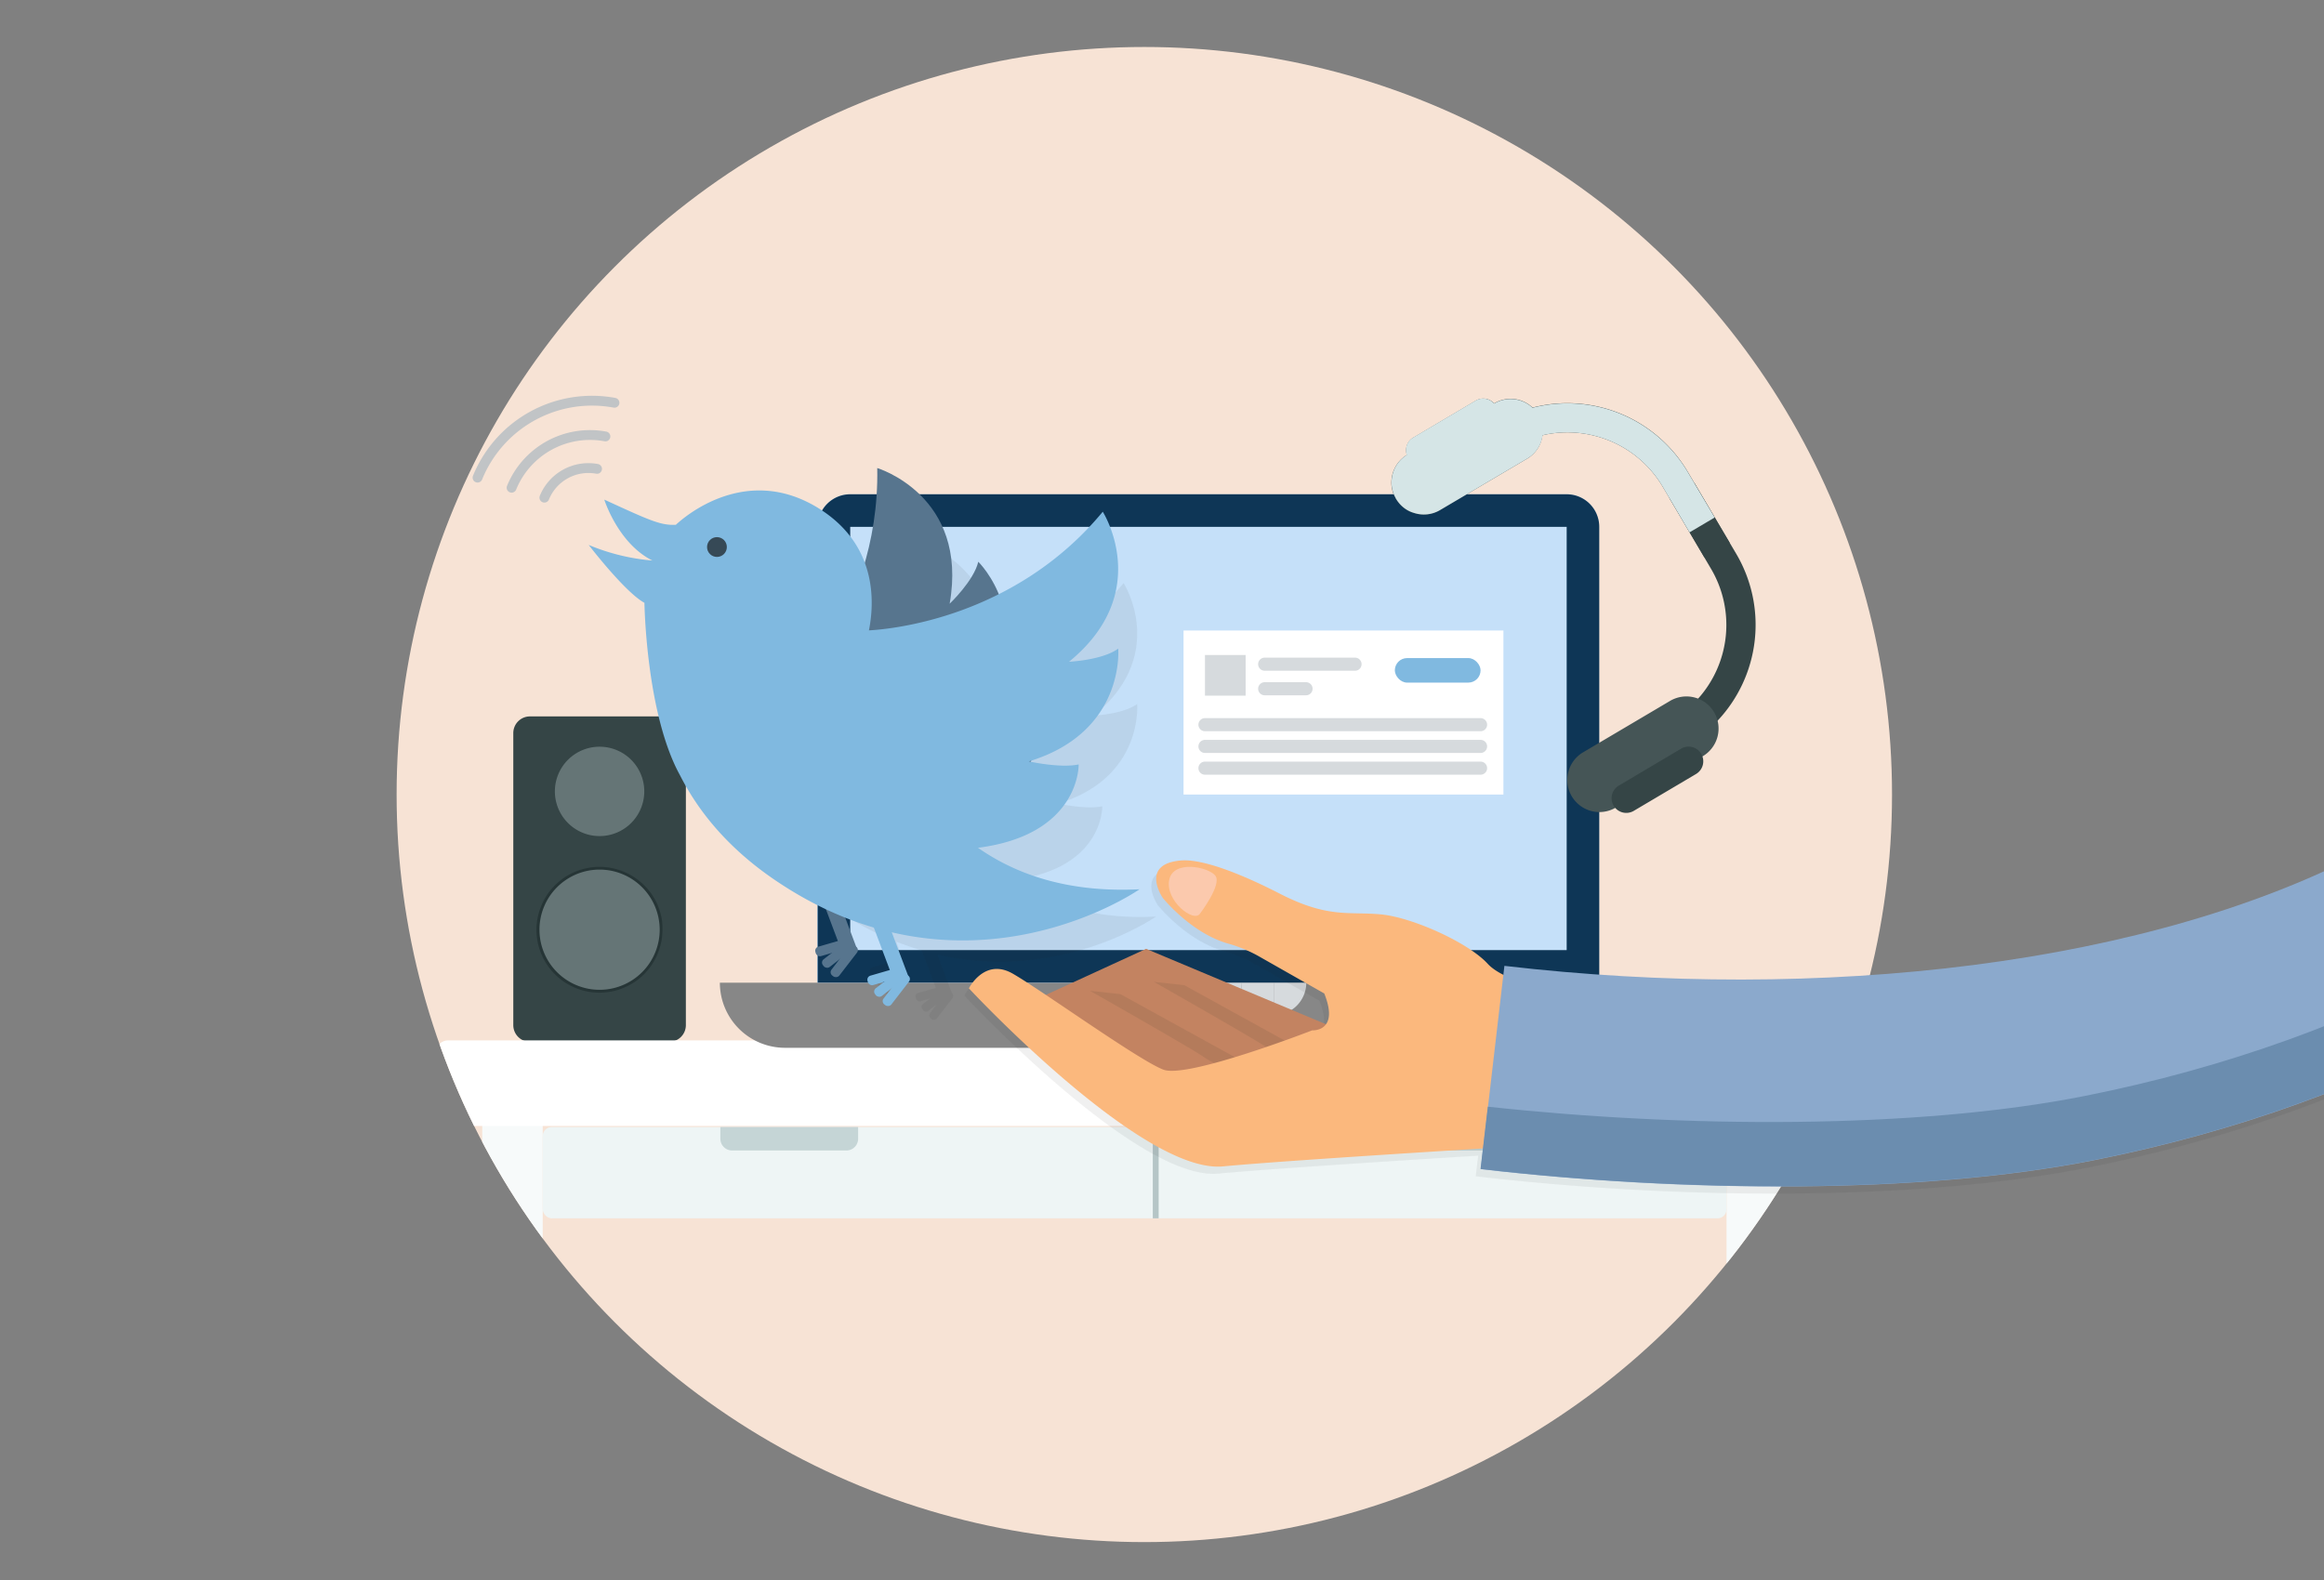 <svg xmlns="http://www.w3.org/2000/svg" xmlns:xlink="http://www.w3.org/1999/xlink" viewBox="0 0 708.66 481.89"><rect x="0" y="0" width="708.66" height="481.89" fill="#808080" stroke="none"/><defs><style>.cls-1,.cls-24,.cls-31{fill:none;}.cls-2{isolation:isolate;}.cls-3{clip-path:url(#clip-path);}.cls-4{fill:#f7e3d5;}.cls-5{fill:#354546;}.cls-6{fill:#263536;}.cls-7{fill:#455556;}.cls-8{fill:#657576;}.cls-9{clip-path:url(#clip-path-2);}.cls-10{fill:#f7fafa;}.cls-11{fill:#fff;}.cls-12{fill:#eef5f5;}.cls-13{fill:#b5c5c6;}.cls-14{fill:#c5d5d6;}.cls-15{fill:#c5e0f9;}.cls-16{fill:#efeeee;}.cls-17{fill:#878787;}.cls-18{fill:#d6dadd;}.cls-19{fill:#0e3656;}.cls-20{fill:#222223;opacity:0.07;}.cls-21{fill:#57758e;}.cls-22{fill:#80b9e0;}.cls-23{fill:#364956;}.cls-24{stroke:#c1c4c6;stroke-width:3px;}.cls-24,.cls-31{stroke-linecap:round;stroke-linejoin:round;}.cls-25{fill:#c38361;}.cls-26{fill:#b47b5b;}.cls-27{fill:#fbb87d;}.cls-28{fill:#fbc9ad;}.cls-29{fill:#8ba9cc;}.cls-30{fill:#6b8daf;}.cls-31{stroke:#d6dadd;stroke-width:4px;}.cls-32{mix-blend-mode:multiply;}.cls-33{fill:#d5e5e6;}</style><clipPath id="clip-path"><rect class="cls-1" y="-7.75" width="708.66" height="486.61"/></clipPath><clipPath id="clip-path-2"><circle class="cls-1" cx="348.94" cy="242.33" r="228"/></clipPath></defs><title>CS-L2-U3</title><g class="cls-2"><g id="Layer_1" data-name="Layer 1"><g class="cls-3"><circle class="cls-4" cx="348.94" cy="242.33" r="228"/><path class="cls-5" d="M209.14,312.66a5.08,5.08,0,0,1-5.08,5.08H161.6a5.08,5.08,0,0,1-5.08-5.08V223.58a5.08,5.08,0,0,1,5.08-5.08h42.47a5.08,5.08,0,0,1,5.08,5.08Z"/><path class="cls-6" d="M202,283.56v.29a23.4,23.4,0,0,1-.21,2.64,19.66,19.66,0,0,1-3.35,8.2,18.89,18.89,0,0,1-8.55,6.7,18.36,18.36,0,0,1-4.72,1.21,18.86,18.86,0,0,1-2.37.16,15.23,15.23,0,0,1-1.66-.08,19.51,19.51,0,0,1-2.64-.41,17,17,0,0,1-2.82-.88c-.41-.16-.82-.33-1.21-.53a19.15,19.15,0,0,1-8.87-8.73,19.53,19.53,0,0,1-.8-1.84v0a17.68,17.68,0,0,1-.82-2.84,17.38,17.38,0,0,1-.31-2.25,14.53,14.53,0,0,1-.08-1.62c0-.65,0-1.27.1-1.9v0a17.35,17.35,0,0,1,.51-2.86v0a19.2,19.2,0,0,1,18.41-14.43h.21a17.85,17.85,0,0,1,2.74.19,19.5,19.5,0,0,1,3.43.82,16.39,16.39,0,0,1,2,.82h0A19.24,19.24,0,0,1,200,274.9a12.71,12.71,0,0,1,.63,1.37v0a18.06,18.06,0,0,1,.82,2.45v0a19.12,19.12,0,0,1,.43,2.13A19.84,19.84,0,0,1,202,283.56Z"/><circle class="cls-7" cx="182.83" cy="283.55" r="7.94"/><path class="cls-8" d="M182.83,265.22a18.33,18.33,0,1,0,18.33,18.33A18.35,18.35,0,0,0,182.83,265.22Z"/><path class="cls-6" d="M195.85,241.42v.2a15.77,15.77,0,0,1-.15,1.79,13.3,13.3,0,0,1-2.27,5.56,12.79,12.79,0,0,1-5.8,4.54,12.49,12.49,0,0,1-3.2.82,12.7,12.7,0,0,1-1.61.11,9.93,9.93,0,0,1-1.13-.06,12.83,12.83,0,0,1-1.79-.28,11.35,11.35,0,0,1-1.91-.6c-.28-.11-.56-.23-.82-.36a13,13,0,0,1-6-5.92,12.79,12.79,0,0,1-.54-1.25h0a12.07,12.07,0,0,1-.56-1.93,11.71,11.71,0,0,1-.21-1.53,9.48,9.48,0,0,1-.06-1.1c0-.44,0-.86.07-1.29h0a11.8,11.8,0,0,1,.35-1.94h0a13,13,0,0,1,12.47-9.78h.15a12.09,12.09,0,0,1,1.86.13,13.3,13.3,0,0,1,2.32.56,11.14,11.14,0,0,1,1.37.56h0a13,13,0,0,1,6.06,5.92,8.56,8.56,0,0,1,.43.93h0a12.61,12.61,0,0,1,.56,1.66h0a12.68,12.68,0,0,1,.29,1.45A13.36,13.36,0,0,1,195.85,241.42Z"/><circle class="cls-7" cx="182.83" cy="241.42" r="5.38"/><path class="cls-8" d="M182.83,255a13.63,13.63,0,1,1,13.63-13.63A13.64,13.64,0,0,1,182.83,255Z"/><g class="cls-9"><rect class="cls-10" x="147.05" y="328.78" width="18.44" height="180.15" rx="3.58" ry="3.58"/><rect class="cls-10" x="526.47" y="328.78" width="18.44" height="180.15" rx="3.58" ry="3.58"/><rect class="cls-11" x="133.01" y="317.31" width="431.14" height="26.09" rx="3.58" ry="3.58"/><rect class="cls-12" x="165.5" y="343.73" width="360.98" height="27.85" rx="2.74" ry="2.74"/><rect class="cls-13" x="351.52" y="343.73" width="1.79" height="27.85"/><path class="cls-14" d="M219.66,343.73v3.58a3.58,3.58,0,0,0,3.58,3.58h34.85a3.58,3.58,0,0,0,3.58-3.58v-3.58Z"/><path class="cls-14" d="M433.38,343.73v3.58a3.58,3.58,0,0,0,3.58,3.58h34.85a3.58,3.58,0,0,0,3.58-3.58v-3.58Z"/></g><path class="cls-15" d="M477.73,150.74H259.26a10,10,0,0,0-10,9.95v139H487.57v-139A9.87,9.87,0,0,0,477.73,150.74Z"/><polygon class="cls-15" points="447.89 200.35 408.21 239.8 368.3 239.8 328.77 215.24 289.01 240.11 249.24 255.04 249.24 309.62 289.05 309.62 328.77 309.62 368.3 309.62 408.21 309.62 447.94 309.62 487.57 309.62 487.57 195.46 447.89 200.35"/><circle class="cls-16" cx="289.05" cy="240.15" r="4.97"/><circle class="cls-16" cx="328.77" cy="215.32" r="4.97"/><path class="cls-17" d="M219.51,299.71a19.86,19.86,0,0,0,19.86,19.86h257.9a19.86,19.86,0,0,0,19.86-19.86Z"/><path class="cls-18" d="M338.65,299.71a9.93,9.93,0,0,0,9.93,9.93v-9.93Z"/><path class="cls-18" d="M388.4,309.64a9.93,9.93,0,0,0,9.93-9.93H388.4Z"/><path class="cls-18" d="M378.47,299.71h-20a9.93,9.93,0,0,1-9.93,9.93H388.4A9.93,9.93,0,0,1,378.47,299.71Z"/><path class="cls-18" d="M358.51,299.71h-9.93v9.93A9.93,9.93,0,0,0,358.51,299.71Z"/><path class="cls-18" d="M378.47,299.71a9.93,9.93,0,0,0,9.93,9.93v-9.93Z"/><path class="cls-19" d="M477.73,160.68h0v129.1H259.26V160.68Zm0-9.93H259.26a9.93,9.93,0,0,0-9.93,9.93v139H487.66v-139a9.93,9.93,0,0,0-9.93-9.93Z"/><path class="cls-20" d="M352.52,279.54c-18.88,1-33-3.82-43.52-11.18,27.61-3.5,27.11-22.46,27.11-22.46-4.17.93-11-.32-12.9-.7l.15-.33c25.31-8.05,23.4-30.15,23.4-30.15-4.27,3.12-13.22,3.53-13.22,3.53,22.92-18.72,9.09-40.41,9.09-40.41a86.68,86.68,0,0,1-28,22.21,28,28,0,0,0-5.52-8.73c-1.2,5.15-7.71,11.3-7.71,11.3,5.14-29.14-19.5-36.55-19.5-36.55a85.87,85.87,0,0,1-3.35,25.5A28.91,28.91,0,0,0,266.27,177c-19.6-12.31-36.27,2.13-38.63,4.33-4.1.22-7.08-1.18-19.28-6.77,0,0,3.69,11.8,13,16.41a56.58,56.58,0,0,1-17.17-4.2s9.76,12.75,15.05,15.6c0,0,.41,29.77,9.56,46.41h0c5,9.89,12.89,19.55,25,27.91A101.42,101.42,0,0,0,268,284.92l3.21,8.55L266,295a1.14,1.14,0,0,0-.78,1.41l.1.35a1.14,1.14,0,0,0,1.41.78l2.87-.83-2.15,1.67a1.14,1.14,0,0,0-.2,1.6l.22.29a1.14,1.14,0,0,0,1.6.2l2.52-1.95-2,2.64a1.14,1.14,0,0,0,.21,1.6l.29.22a1.14,1.14,0,0,0,1.6-.21l4.76-6.17a1.14,1.14,0,0,0-.21-1.6l0,0-2.93-7.79c2.61,1,5.19,1.92,7.74,2.67l4.31,11.45L280,302.83a1.14,1.14,0,0,0-.78,1.41l.1.35a1.14,1.14,0,0,0,1.41.78l2.87-.83-2.15,1.67a1.14,1.14,0,0,0-.2,1.6l.22.29a1.14,1.14,0,0,0,1.6.2l2.52-1.95-2,2.64a1.14,1.14,0,0,0,.21,1.6l.29.22a1.14,1.14,0,0,0,1.6-.21l4.76-6.17a1.14,1.14,0,0,0-.21-1.6l0,0-4.4-11.69C323.44,299.87,352.52,279.54,352.52,279.54Z"/><rect class="cls-21" x="249.9" y="251.81" width="4.61" height="39.85" transform="translate(583.92 437.28) rotate(159.39)"/><rect class="cls-21" x="251.73" y="291.61" width="11.4" height="2.99" rx="1.27" ry="1.27" transform="translate(646.75 268.36) rotate(127.65)"/><rect class="cls-21" x="249.88" y="289.52" width="11.4" height="2.99" rx="1.27" ry="1.27" transform="translate(635.83 364.6) rotate(142.24)"/><rect class="cls-21" x="248.48" y="287.43" width="11.4" height="2.99" rx="1.27" ry="1.27" transform="translate(578.76 495.65) rotate(163.83)"/><path class="cls-21" d="M236.2,217.57s32.21-28.37,31.3-74.82c0,0,27.9,8.38,22.08,41.38,0,0,7.38-7,8.73-12.8,0,0,18.33,17.85,1.81,43.85,0,0,8.73-4.69,12.12-9.23,0,0,15.48,17-9,41.78S236.2,217.57,236.2,217.57Z"/><path class="cls-22" d="M298.22,258.57c31.26-4,30.7-25.43,30.7-25.43-5.53,1.23-15.2-.92-15.2-.92,29.48-8.91,27.26-34.39,27.26-34.39-4.84,3.53-15,4-15,4,25.95-21.19,10.29-45.76,10.29-45.76-26.66,32.19-64.07,35.79-71.31,36.19,1.68-8.32,2.66-25.93-15.13-37.11-22.19-13.94-41.07,2.41-43.73,4.9-4.64.25-8-1.33-21.83-7.67,0,0,4.18,13.36,14.68,18.58a64.06,64.06,0,0,1-19.44-4.76s11.06,14.43,17,17.66c0,0,.46,33.7,10.82,52.55h0C213,247.6,222,258.54,235.71,268c58.66,40.38,111.78,3.22,111.78,3.22C326.12,272.3,310.14,266.9,298.22,258.57Z"/><circle class="cls-23" cx="218.62" cy="166.84" r="3.02"/><rect class="cls-22" x="265.78" y="260.69" width="4.61" height="39.85" transform="translate(-81.63 112.35) rotate(-20.61)"/><rect class="cls-22" x="267.61" y="300.49" width="11.4" height="2.99" rx="1.27" ry="1.27" transform="translate(-132.74 333.89) rotate(-52.35)"/><rect class="cls-22" x="265.76" y="298.4" width="11.4" height="2.99" rx="1.27" ry="1.27" transform="translate(-126.79 229.02) rotate(-37.76)"/><rect class="cls-22" x="264.36" y="296.3" width="11.4" height="2.99" rx="1.27" ry="1.27" transform="translate(-72.24 86.97) rotate(-16.17)"/><path class="cls-24" d="M145.62,145.67a37.68,37.68,0,0,1,41.75-22.83"/><path class="cls-24" d="M156,148.75a25.82,25.82,0,0,1,28.61-15.64"/><path class="cls-24" d="M166,151.78A14.5,14.5,0,0,1,182.06,143"/><path class="cls-20" d="M796,201.75l.12-.17c-.23.31-23.19,31.54-74,59C654.5,297,553.13,308,457.2,296.79l-.32,2.73a16.81,16.81,0,0,1-4.66-3.31c-5.92-6.48-23-14.18-32.65-15.09s-15.95,1.25-30.5-6.16c-4.21-2.15-21.43-11-30.44-10.28-12.75,1.07-5.52,11.46-5.52,11.46s8.54,10.61,19.73,13.84a42.53,42.53,0,0,1,9.22,3.75l20.28,11.49c2,5.09,1.63,7.88.52,9.41h0l-54.85-23-30.54,14c-4.27-2.86-7.88-5.23-10.08-6.49-8.58-4.91-13.34,4.5-13.34,4.5s52.7,56.68,77.5,54.3c13.59-1.3,53.27-3.86,79.19-5.47l-.73,6.29c61.29,7.14,134.18,7.81,187.18-2.75,43-8.57,82.88-22.93,118.48-42.69,62-34.41,90.3-74,91.47-75.7Z"/><path class="cls-25" d="M404.33,312.39l-54.85-23-36.33,16.69,7.56,11.63,32.28,20S413.72,314.39,404.33,312.39Z"/><path class="cls-26" d="M332.36,302.19s32.36,18.34,34.81,20.27a22.67,22.67,0,0,0,6.78,3.08l2.57-3.13L341.64,303.2Z"/><path class="cls-26" d="M351.87,299.47s32.36,18.34,34.81,20.27a22.68,22.68,0,0,0,6.78,3.08L396,319.7l-34.88-19.23Z"/><path class="cls-27" d="M421.06,278.88c-9.64-.91-15.95,1.25-30.5-6.16-4.21-2.15-21.43-11-30.44-10.28-12.75,1.07-5.52,11.46-5.52,11.46s8.54,10.61,19.73,13.84a42.54,42.54,0,0,1,9.22,3.75L403.81,303c4.73,11.81-3.68,11.25-3.68,11.25s-37.94,14.75-45.34,12-37.38-24.39-46-29.31-13.34,4.5-13.34,4.5,52.7,56.68,77.5,54.3c20.82-2,102.9-6.92,102.9-6.92l4.86-44.92s-21.13-3.46-27.05-9.94S430.7,279.79,421.06,278.88Z"/><path class="cls-28" d="M356.51,268.45c-1.16,6.31,7.46,13,9.37,10.25,0,0,6.82-8.92,4.72-11.62S357.67,262.14,356.51,268.45Z"/><path class="cls-29" d="M797.64,199.33c-.23.31-23.19,31.54-74,59-67.6,36.46-169,47.42-264.9,36.25l-7.22,62c61.29,7.14,134.18,7.81,187.18-2.75,43-8.57,82.88-22.93,118.48-42.69,62-34.41,90.3-74,91.47-75.7l-51.08-35.92Z"/><path class="cls-30" d="M754.29,291.55c-35.61,19.76-75.47,34.12-118.48,42.69-51.54,10.27-122.7,9.76-182.13,3.29l-2.22,19c61.29,7.14,134.18,7.81,187.18-2.75,43-8.57,82.88-22.93,118.48-42.69,62-34.41,90.3-74,91.47-75.7L836.67,227C823.83,241.56,797.1,267.79,754.29,291.55Z"/><rect class="cls-11" x="360.9" y="192.3" width="97.54" height="50.03"/><rect class="cls-18" x="367.43" y="199.77" width="12.4" height="12.4"/><line class="cls-31" x1="385.64" y1="202.57" x2="413.19" y2="202.57"/><line class="cls-31" x1="385.64" y1="210.06" x2="398.25" y2="210.06"/><line class="cls-31" x1="367.43" y1="221.02" x2="451.47" y2="221.02"/><line class="cls-31" x1="367.43" y1="227.65" x2="451.47" y2="227.65"/><line class="cls-31" x1="367.43" y1="234.28" x2="451.47" y2="234.28"/><rect class="cls-22" x="425.33" y="200.71" width="26.14" height="7.48" rx="3.74" ry="3.74"/><path class="cls-5" d="M527.41,165.5,519.73,170,507,148.43a33.76,33.76,0,0,0-35.14-16c-.51.09-1,.2-1.47.32a32.4,32.4,0,0,0-9.53,3.78,4.45,4.45,0,1,1-4.53-7.67,41.79,41.79,0,0,1,11-4.55,42.64,42.64,0,0,1,47.31,19.57Z"/><path class="cls-7" d="M465.63,139.92l-26.52,15.66a9.67,9.67,0,0,1-8,.88,9,9,0,0,1-2.94-1.47,9.91,9.91,0,0,1-2.53-2.85,1.41,1.41,0,0,1-.16-.33,9.42,9.42,0,0,1-1.16-5.49,8.9,8.9,0,0,1,.27-1.6,9.82,9.82,0,0,1,4.33-5.92L455.66,123a9.78,9.78,0,0,1,11.67,1.3,9.4,9.4,0,0,1,1.77,2.16,9.57,9.57,0,0,1,1.25,6.27,5,5,0,0,1-.12.62,3.09,3.09,0,0,1-.1.52A9.61,9.61,0,0,1,465.63,139.92Z"/><path class="cls-5" d="M454.51,129.89l-19,11.24a4.44,4.44,0,0,1-3.22.53,4.49,4.49,0,0,1-2.92-2.1,4.11,4.11,0,0,1-.35-.77,4.47,4.47,0,0,1,2-5.35l19-11.24a4.44,4.44,0,0,1,5.62.88,4.37,4.37,0,0,1,.5.68A4.46,4.46,0,0,1,454.51,129.89Z"/><path class="cls-5" d="M514.41,227.28a4.46,4.46,0,0,1-4.54-7.68,32.51,32.51,0,0,0,3.45-2.34,30,30,0,0,0,4.47-4.16,33.68,33.68,0,0,0,3.95-39.63L509,151.85l7.68-4.54,12.76,21.61a42.67,42.67,0,0,1-5.68,50.87h0A41.73,41.73,0,0,1,514.41,227.28Z"/><path class="cls-7" d="M482.74,229.45a9.79,9.79,0,0,0-3.46,13.41h0a9.8,9.8,0,0,0,13.42,3.45l26.53-15.67a9.8,9.8,0,0,0,3.45-13.42h0a9.8,9.8,0,0,0-13.42-3.45Z"/><path class="cls-5" d="M493.63,239.6a4.48,4.48,0,0,0-1.58,6.13h0a4.48,4.48,0,0,0,6.13,1.58l19-11.25a4.49,4.49,0,0,0,1.58-6.14h0a4.48,4.48,0,0,0-6.14-1.58Z"/><g class="cls-32"><path class="cls-33" d="M522.87,157.83l-7.68,4.54L507,148.43a33.76,33.76,0,0,0-35.14-16c-.51.09-1,.2-1.47.32a5,5,0,0,1-.12.62,3.09,3.09,0,0,1-.1.52,9.61,9.61,0,0,1-4.5,6l-26.52,15.66a9.67,9.67,0,0,1-8,.88,9,9,0,0,1-2.94-1.47,9.91,9.91,0,0,1-2.53-2.85,1.41,1.41,0,0,1-.16-.33,9.42,9.42,0,0,1-1.16-5.49,8.9,8.9,0,0,1,.27-1.6,9.82,9.82,0,0,1,4.33-5.92,4.47,4.47,0,0,1,2-5.35l19-11.24a4.44,4.44,0,0,1,5.62.88l.07,0a9.78,9.78,0,0,1,11.67,1.3,42.64,42.64,0,0,1,47.31,19.57Z"/></g></g></g></g></svg>